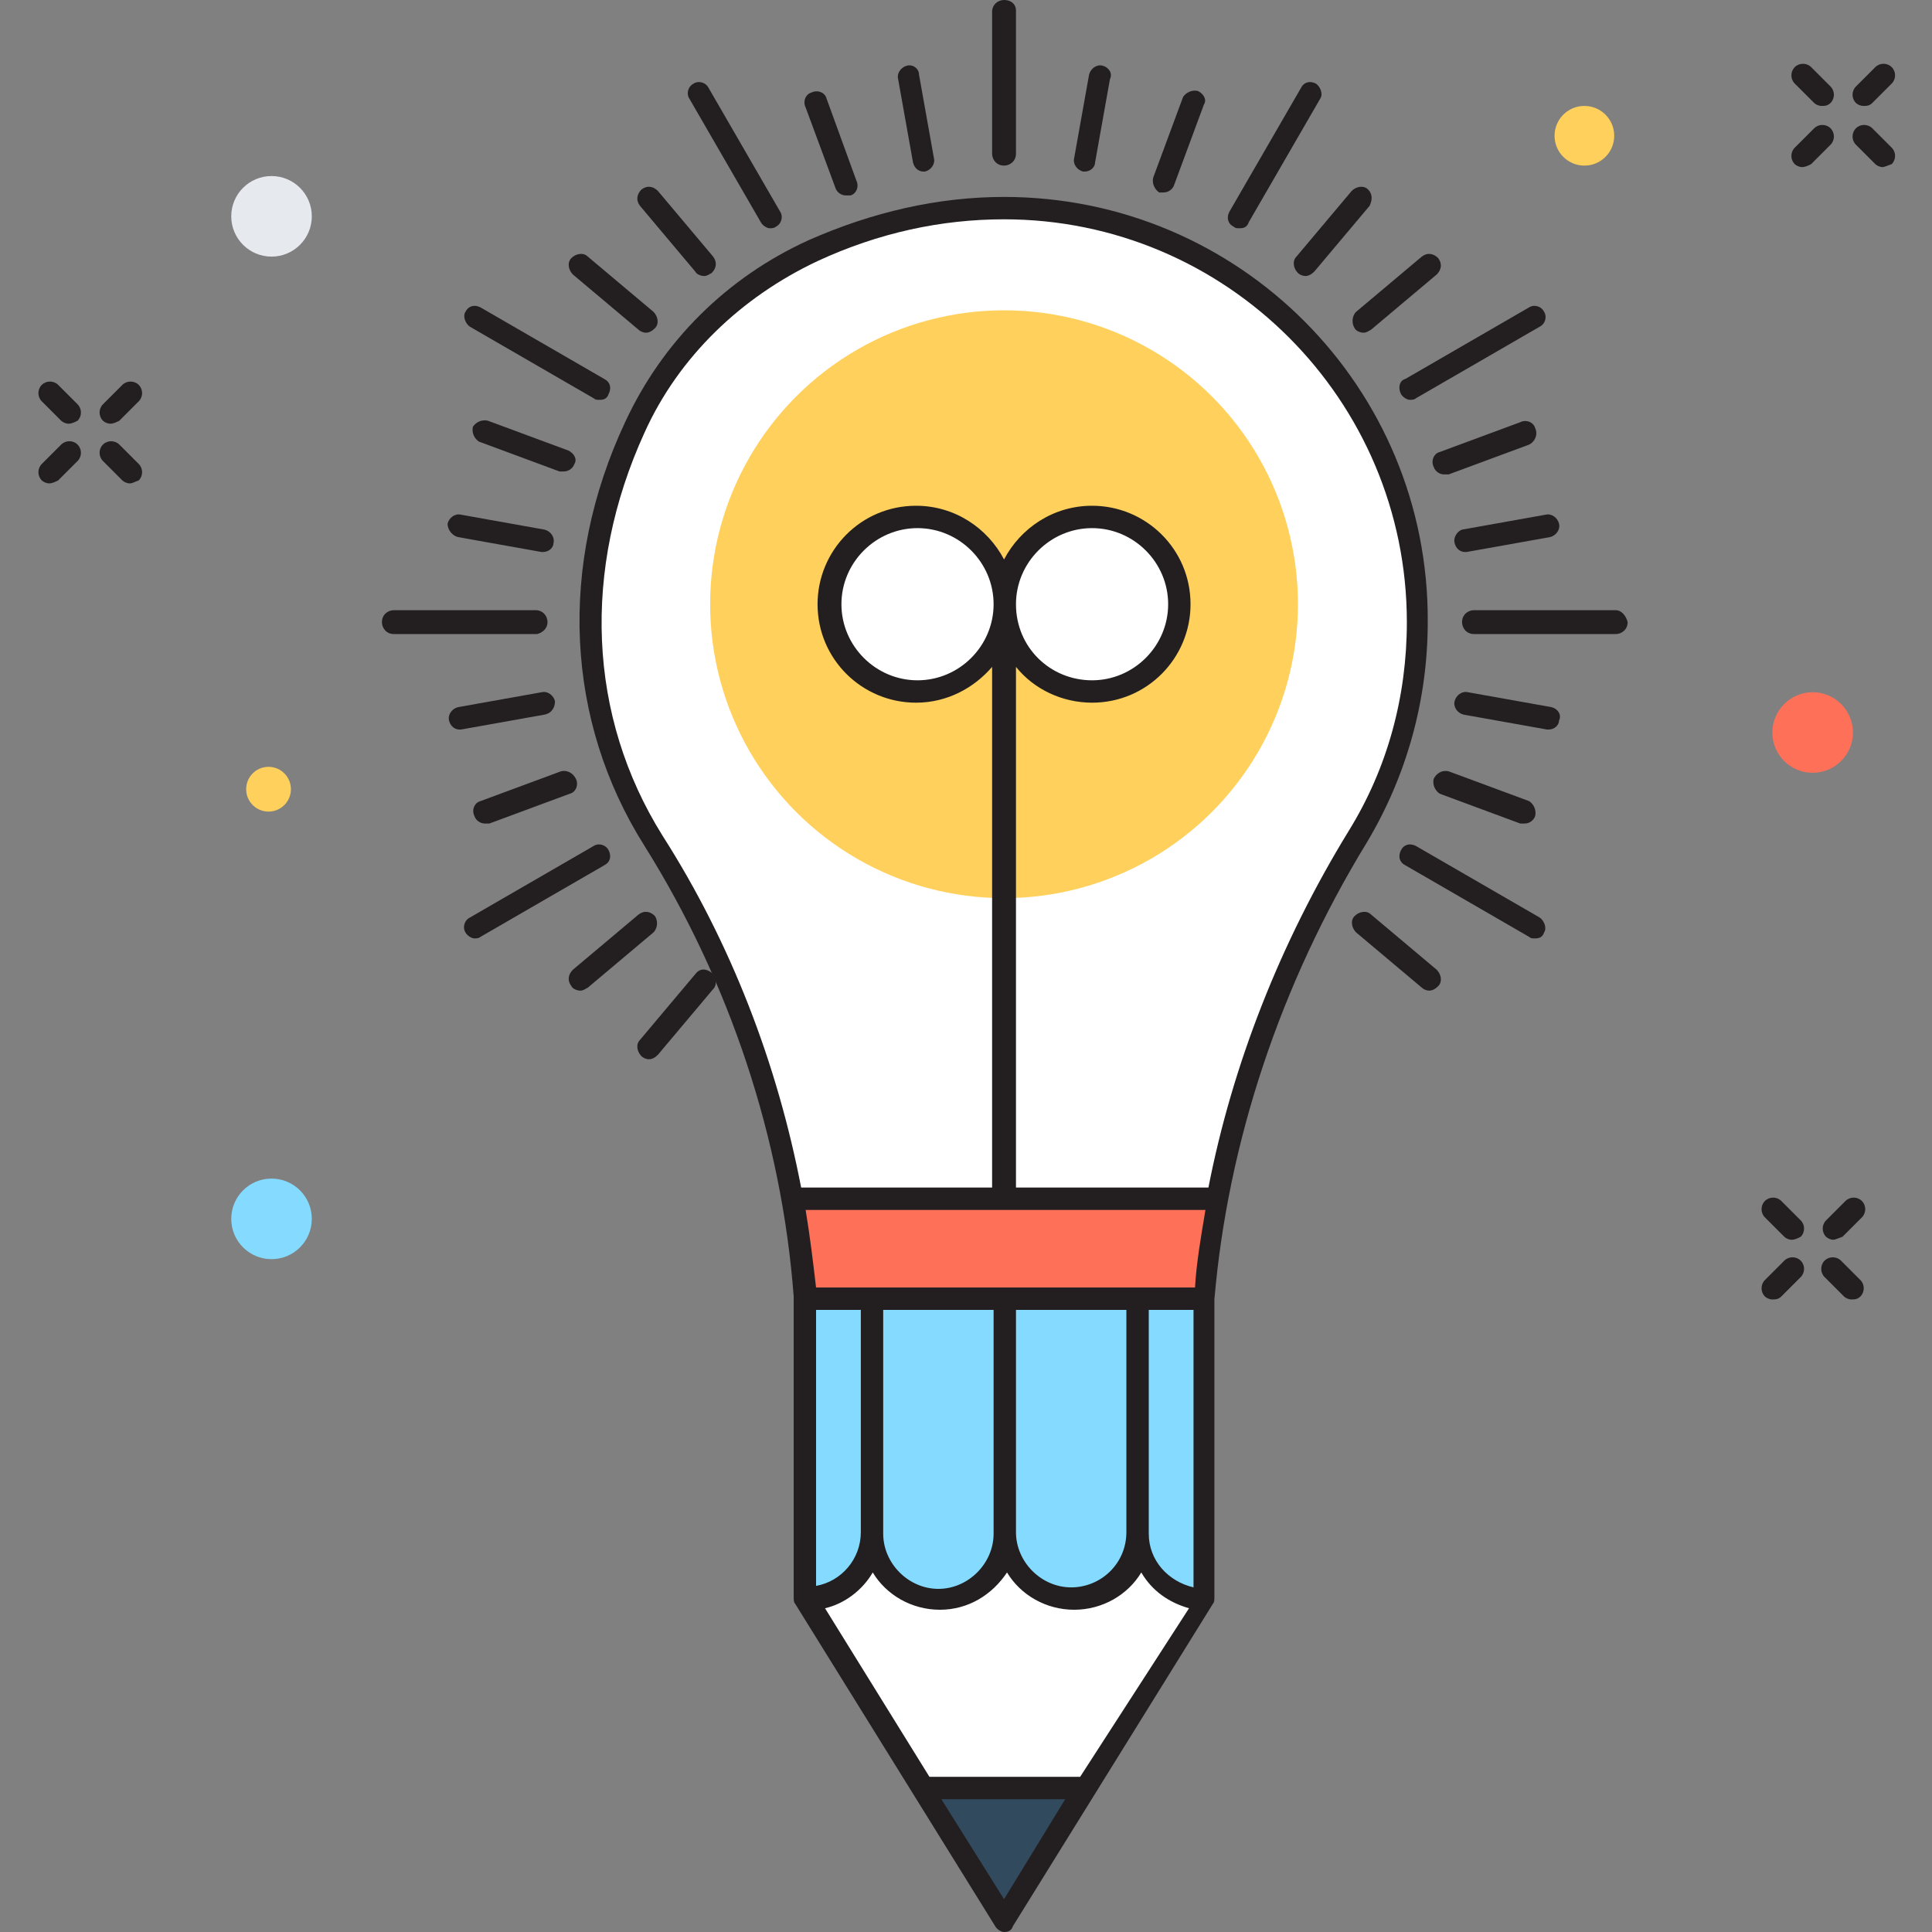 <?xml version="1.0" encoding="utf-8"?>
<!-- Generator: Adobe Illustrator 18.0.0, SVG Export Plug-In . SVG Version: 6.00 Build 0)  -->
<!DOCTYPE svg PUBLIC "-//W3C//DTD SVG 1.1//EN" "http://www.w3.org/Graphics/SVG/1.1/DTD/svg11.dtd">
<svg version="1.1" id="Layer_1" xmlns="http://www.w3.org/2000/svg" xmlns:xlink="http://www.w3.org/1999/xlink" x="0px" y="0px"
	 viewBox="0 0 129.5 129.5" enable-background="new 0 0 129.5 129.5" xml:space="preserve">
<rect x="0" y="0" width="129.5" height="129.5" fill="#808080" stroke="none"/>
<g>
	<g>
		<path fill="#FFFFFF" d="M54.6,16.8c-5.3,2.4-9.5,6.6-12,11.8c-4.7,10.1-3.5,20.2,1.2,27.7c5.8,9.3,9.3,19.8,10.2,30.7l0,0h26.8
			c0.9-11,4.6-21.5,10.3-30.9c2.6-4.2,4-9.1,4-14.4C95.1,22.2,75.1,7.5,54.6,16.8z"/>
		<path fill="#FF7058" d="M53.1,80.4c0.4,2.2,0.7,4.4,0.9,6.6l0,0h26.8c0.2-2.2,0.5-4.5,0.9-6.6H53.1z"/>
		<g>
			<circle fill="#FFD05B" cx="67.3" cy="40.5" r="19.7"/>
		</g>
		<path fill="#84DBFF" d="M54,87.1v20.1l0,0.1c2,0,3.6-1.3,4.2-3.1c0.1-0.4,0.2-0.9,0.2-1.4V87.1H54z"/>
		<path fill="#84DBFF" d="M67.3,87.1v15.7c0,2.5,2,4.5,4.5,4.5c1.3,0,2.5-0.6,3.3-1.4c0.4-0.4,0.7-1,1-1.6c0.2-0.5,0.3-0.9,0.3-1.5
			V87.1H67.3z"/>
		<path fill="#84DBFF" d="M58.4,87.1v15.7c0,0.5,0.1,1,0.3,1.5c0.2,0.6,0.5,1.1,1,1.6c0.8,0.9,2,1.4,3.3,1.4c2.5,0,4.5-2,4.5-4.5
			V87.1H58.4z"/>
		<path fill="#84DBFF" d="M76.3,87.1v15.7c0,0.5,0.1,0.9,0.2,1.4c0.6,1.8,2.2,3.1,4.2,3.1l0-0.1V87.1H76.3z"/>
		<path fill="#FFFFFF" d="M67.3,128.7L54,107.2c2.5,0,4.4-2,4.4-4.5c0,2.5,2,4.5,4.5,4.5c2.5,0,4.5-2,4.5-4.5c0,2.5,2,4.5,4.5,4.5
			c2.5,0,4.5-2,4.5-4.5c0,2.5,2,4.4,4.4,4.5L67.3,128.7z"/>
		<polygon fill="#324A5E" points="61.8,119.9 67.3,128.7 72.9,119.9 		"/>
		<g>
			<path fill="#231F20" d="M60.8,4.4c-0.4,0.1-0.7,0.5-0.6,0.9l1,5.6c0.1,0.4,0.4,0.6,0.7,0.6c0,0,0.1,0,0.1,0
				c0.4-0.1,0.7-0.5,0.6-0.9l-1-5.6C61.6,4.6,61.2,4.3,60.8,4.4z"/>
			<path fill="#231F20" d="M55.4,6.6c-0.1-0.4-0.6-0.6-1-0.4c-0.4,0.1-0.6,0.6-0.4,1l2,5.4c0.1,0.3,0.4,0.5,0.7,0.5
				c0.1,0,0.2,0,0.3,0c0.4-0.1,0.6-0.6,0.4-1L55.4,6.6z"/>
			<path fill="#231F20" d="M44.1,12.8c-0.3-0.3-0.7-0.4-1.1-0.1c-0.3,0.3-0.4,0.7-0.1,1.1l3.7,4.4c0.1,0.2,0.4,0.3,0.6,0.3
				c0.2,0,0.3-0.1,0.5-0.2c0.3-0.3,0.4-0.7,0.1-1.1L44.1,12.8z"/>
			<path fill="#231F20" d="M42.8,22.1c0.1,0.1,0.3,0.2,0.5,0.2c0.2,0,0.4-0.1,0.6-0.3c0.3-0.3,0.2-0.8-0.1-1.1l-4.4-3.7
				c-0.3-0.3-0.8-0.2-1.1,0.1c-0.3,0.3-0.2,0.8,0.1,1.1L42.8,22.1z"/>
			<path fill="#231F20" d="M91.9,61.3c-0.3-0.3-0.8-0.2-1.1,0.1c-0.3,0.3-0.2,0.8,0.1,1.1l4.4,3.7c0.1,0.1,0.3,0.2,0.5,0.2
				c0.2,0,0.4-0.1,0.6-0.3c0.3-0.3,0.2-0.8-0.1-1.1L91.9,61.3z"/>
			<path fill="#231F20" d="M38.1,30.2l-5.4-2c-0.4-0.1-0.8,0.1-1,0.4c-0.1,0.4,0.1,0.8,0.4,1l5.4,2c0.1,0,0.2,0,0.3,0
				c0.3,0,0.6-0.2,0.7-0.5C38.7,30.8,38.5,30.4,38.1,30.2z"/>
			<path fill="#231F20" d="M96.1,52.2c-0.1,0.4,0.1,0.8,0.4,1l5.4,2c0.1,0,0.2,0,0.3,0c0.3,0,0.6-0.2,0.7-0.5c0.1-0.4-0.1-0.8-0.4-1
				l-5.4-2C96.7,51.6,96.3,51.8,96.1,52.2z"/>
			<path fill="#231F20" d="M30.7,36l5.6,1c0,0,0.1,0,0.1,0c0.4,0,0.7-0.3,0.7-0.6c0.1-0.4-0.2-0.8-0.6-0.9l-5.6-1
				c-0.4-0.1-0.8,0.2-0.9,0.6C30,35.5,30.3,35.9,30.7,36z"/>
			<path fill="#231F20" d="M104,47.4l-5.6-1c-0.4-0.1-0.8,0.2-0.9,0.6c-0.1,0.4,0.2,0.8,0.6,0.9l5.6,1c0,0,0.1,0,0.1,0
				c0.4,0,0.7-0.3,0.7-0.6C104.7,47.9,104.4,47.5,104,47.4z"/>
			<path fill="#231F20" d="M37.2,47c-0.1-0.4-0.5-0.7-0.9-0.6l-5.6,1c-0.4,0.1-0.7,0.5-0.6,0.9c0.1,0.4,0.4,0.6,0.7,0.6
				c0,0,0.1,0,0.1,0l5.6-1C37,47.8,37.2,47.4,37.2,47z"/>
			<path fill="#231F20" d="M97.5,36.4c0.1,0.4,0.4,0.6,0.7,0.6c0,0,0.1,0,0.1,0l5.6-1c0.4-0.1,0.7-0.5,0.6-0.9
				c-0.1-0.4-0.5-0.7-0.9-0.6l-5.6,1C97.7,35.6,97.4,36,97.5,36.4z"/>
			<path fill="#231F20" d="M37.6,51.7l-5.4,2c-0.4,0.1-0.6,0.6-0.4,1c0.1,0.3,0.4,0.5,0.7,0.5c0.1,0,0.2,0,0.3,0l5.4-2
				c0.4-0.1,0.6-0.6,0.4-1C38.4,51.8,38,51.6,37.6,51.7z"/>
			<path fill="#231F20" d="M102.9,28.7c-0.1-0.4-0.6-0.6-1-0.4l-5.4,2c-0.4,0.1-0.6,0.6-0.4,1c0.1,0.3,0.4,0.5,0.7,0.5
				c0.1,0,0.2,0,0.3,0l5.4-2C102.9,29.6,103.1,29.1,102.9,28.7z"/>
			<path fill="#231F20" d="M43.9,61.4c-0.3-0.3-0.7-0.4-1.1-0.1L38.4,65c-0.3,0.3-0.4,0.7-0.1,1.1c0.1,0.2,0.4,0.3,0.6,0.3
				c0.2,0,0.3-0.1,0.5-0.2l4.4-3.7C44.1,62.2,44.1,61.7,43.9,61.4z"/>
			<path fill="#231F20" d="M90.8,22c0.1,0.2,0.4,0.3,0.6,0.3c0.2,0,0.3-0.1,0.5-0.2l4.4-3.7c0.3-0.3,0.4-0.7,0.1-1.1
				c-0.3-0.3-0.7-0.4-1.1-0.1l-4.4,3.7C90.6,21.2,90.6,21.7,90.8,22z"/>
			<path fill="#231F20" d="M46.6,65.3l-3.7,4.4c-0.3,0.3-0.2,0.8,0.1,1.1c0.1,0.1,0.3,0.2,0.5,0.2c0.2,0,0.4-0.1,0.6-0.3l3.7-4.4
				c0.3-0.3,0.2-0.8-0.1-1.1C47.3,64.9,46.9,64.9,46.6,65.3z"/>
			<path fill="#231F20" d="M91.7,12.7c-0.3-0.3-0.8-0.2-1.1,0.1l-3.7,4.4c-0.3,0.3-0.2,0.8,0.1,1.1c0.1,0.1,0.3,0.2,0.5,0.2
				c0.2,0,0.4-0.1,0.6-0.3l3.7-4.4C92,13.4,92,13,91.7,12.7z"/>
			<path fill="#231F20" d="M80.3,6.1c-0.4-0.1-0.8,0.1-1,0.4l-2,5.4c-0.1,0.4,0.1,0.8,0.4,1c0.1,0,0.2,0,0.3,0
				c0.3,0,0.6-0.2,0.7-0.5l2-5.4C80.9,6.7,80.7,6.3,80.3,6.1z"/>
			<path fill="#231F20" d="M73.9,4.4C73.5,4.3,73.1,4.6,73,5l-1,5.6c-0.1,0.4,0.2,0.8,0.6,0.9c0,0,0.1,0,0.1,0
				c0.4,0,0.7-0.3,0.7-0.6l1-5.6C74.6,4.9,74.3,4.5,73.9,4.4z"/>
			<path fill="#231F20" d="M67.3,0c-0.4,0-0.8,0.3-0.8,0.8v9.5c0,0.4,0.3,0.8,0.8,0.8c0.4,0,0.8-0.3,0.8-0.8V0.7
				C68.1,0.3,67.8,0,67.3,0z"/>
			<path fill="#231F20" d="M108.3,40.9h-9.5c-0.4,0-0.8,0.3-0.8,0.8c0,0.4,0.3,0.8,0.8,0.8h9.5c0.4,0,0.8-0.3,0.8-0.8
				C109,41.3,108.7,40.9,108.3,40.9z"/>
			<path fill="#231F20" d="M36.7,41.7c0-0.4-0.3-0.8-0.8-0.8h-9.5c-0.4,0-0.8,0.3-0.8,0.8c0,0.4,0.3,0.8,0.8,0.8H36
				C36.4,42.4,36.7,42.1,36.7,41.7z"/>
			<path fill="#231F20" d="M47.5,5.9c-0.2-0.4-0.7-0.5-1-0.3c-0.4,0.2-0.5,0.7-0.3,1l4.8,8.3c0.1,0.2,0.4,0.4,0.6,0.4
				c0.1,0,0.3,0,0.4-0.1c0.4-0.2,0.5-0.7,0.3-1L47.5,5.9z"/>
			<path fill="#231F20" d="M93.9,26.4c0.1,0.2,0.4,0.4,0.6,0.4c0.1,0,0.3,0,0.4-0.1l8.3-4.8c0.4-0.2,0.5-0.7,0.3-1
				c-0.2-0.4-0.7-0.5-1-0.3l-8.3,4.8C93.8,25.5,93.7,26,93.9,26.4z"/>
			<path fill="#231F20" d="M40.8,57c-0.2-0.4-0.7-0.5-1-0.3l-8.3,4.8c-0.4,0.2-0.5,0.7-0.3,1c0.1,0.2,0.4,0.4,0.6,0.4
				c0.1,0,0.3,0,0.4-0.1l8.3-4.8C40.9,57.8,41,57.4,40.8,57z"/>
			<path fill="#231F20" d="M31.5,21.9l8.3,4.8c0.1,0.1,0.2,0.1,0.4,0.1c0.3,0,0.5-0.1,0.6-0.4c0.2-0.4,0.1-0.8-0.3-1l-8.3-4.8
				c-0.4-0.2-0.8-0.1-1,0.3C31,21.2,31.2,21.7,31.5,21.9z"/>
			<path fill="#231F20" d="M103.2,61.5l-8.3-4.8c-0.4-0.2-0.8-0.1-1,0.3c-0.2,0.4-0.1,0.8,0.3,1l8.3,4.8c0.1,0.1,0.2,0.1,0.4,0.1
				c0.3,0,0.5-0.1,0.6-0.4C103.7,62.2,103.5,61.7,103.2,61.5z"/>
			<path fill="#231F20" d="M88.2,5.6c-0.4-0.2-0.8-0.1-1,0.3l-4.8,8.3c-0.2,0.4-0.1,0.8,0.3,1c0.1,0.1,0.2,0.1,0.4,0.1
				c0.3,0,0.5-0.1,0.6-0.4l4.8-8.3C88.7,6.3,88.5,5.8,88.2,5.6z"/>
		</g>
		<circle fill="#FFFFFF" cx="73.2" cy="40.5" r="5.9"/>
		<circle fill="#FFFFFF" cx="61.4" cy="40.5" r="5.9"/>
		<g>
			<line fill="#FFFFFF" x1="67.3" y1="80.4" x2="67.3" y2="40.5"/>
			<path fill="#231F20" d="M67.3,13.2c-4.4,0-8.8,1-13.1,2.9c-5.5,2.5-9.8,6.8-12.3,12.2c-4.5,9.6-4,20,1.3,28.4
				c5.7,9.1,9.2,19.6,10,30.2v20.2h0c0,0.1,0,0.3,0.1,0.4l13.4,21.6c0.1,0.2,0.4,0.4,0.6,0.4c0.3,0,0.5-0.1,0.6-0.4l13.4-21.6
				c0.1-0.1,0.1-0.3,0.1-0.4h0v-20c0,0,0,0,0,0c0.9-10.5,4.4-21.1,10.2-30.6c2.7-4.5,4.1-9.6,4.1-14.8C95.8,26,83.1,13.2,67.3,13.2z
				 M57.7,102.7C57.7,102.7,57.7,102.7,57.7,102.7c0,1.8-1.3,3.3-3,3.6V87.8h3V102.7z M66.6,102.8c0,2-1.7,3.7-3.7,3.7
				c-2,0-3.7-1.7-3.7-3.7V87.8h7.4V102.8z M75.5,102.7C75.5,102.7,75.5,102.7,75.5,102.7c0,2.1-1.7,3.7-3.7,3.7
				c-2,0-3.7-1.7-3.7-3.7c0,0,0,0,0,0V87.8h7.4V102.7z M80,106.4c-1.7-0.4-3-1.8-3-3.6V87.8h3V106.4z M80.1,86.3H54.7
				c-0.2-1.7-0.4-3.4-0.7-5.2l0,0h26.8l0,0C80.5,82.9,80.2,84.6,80.1,86.3z M67.3,127.3l-4.2-6.7h0h8.3l0,0L67.3,127.3z M72.4,119.1
				H62.3l-7-11.3c1.3-0.3,2.5-1.2,3.2-2.4c0.9,1.5,2.6,2.5,4.5,2.5c1.9,0,3.5-1,4.5-2.5c0.9,1.5,2.6,2.5,4.5,2.5
				c1.9,0,3.6-1,4.5-2.5c0.7,1.2,1.8,2,3.2,2.4L72.4,119.1z M90.4,55.7c-4.6,7.5-7.8,15.7-9.4,23.9H68.1V44.7
				c1.2,1.5,3.1,2.4,5.1,2.4c3.7,0,6.6-3,6.6-6.6c0-3.7-3-6.6-6.6-6.6c-2.6,0-4.8,1.5-5.9,3.6c-1.1-2.1-3.3-3.6-5.9-3.6
				c-3.7,0-6.6,3-6.6,6.6c0,3.7,3,6.6,6.6,6.6c2.1,0,3.9-1,5.1-2.4v34.9H53.7C52.1,71.3,49,63.2,44.4,56c-5-8-5.4-17.8-1.2-27
				c2.3-5.1,6.5-9.1,11.6-11.5c4.1-1.9,8.3-2.8,12.5-2.8c14.9,0,27,12.1,27,27C94.3,46.7,93,51.5,90.4,55.7z M68.1,40.5
				c0-2.8,2.3-5.1,5.1-5.1s5.1,2.3,5.1,5.1c0,2.8-2.3,5.1-5.1,5.1S68.1,43.4,68.1,40.5z M66.6,40.5c0,2.8-2.3,5.1-5.1,5.1
				s-5.1-2.3-5.1-5.1c0-2.8,2.3-5.1,5.1-5.1S66.6,37.7,66.6,40.5z"/>
		</g>
		<g>
			<g>
				<path fill="#231F20" d="M124.9,7.1c-0.2,0-0.4-0.1-0.5-0.2c-0.3-0.3-0.3-0.8,0-1.1l1.3-1.3c0.3-0.3,0.8-0.3,1.1,0
					c0.3,0.3,0.3,0.8,0,1.1l-1.3,1.3C125.3,7.1,125.1,7.1,124.9,7.1z"/>
			</g>
			<g>
				<path fill="#231F20" d="M120.8,11.2c-0.2,0-0.4-0.1-0.5-0.2c-0.3-0.3-0.3-0.8,0-1.1l1.3-1.3c0.3-0.3,0.8-0.3,1.1,0
					c0.3,0.3,0.3,0.8,0,1.1l-1.3,1.3C121.2,11.1,121,11.2,120.8,11.2z"/>
			</g>
			<g>
				<path fill="#231F20" d="M126.2,11.2c-0.2,0-0.4-0.1-0.5-0.2l-1.3-1.3c-0.3-0.3-0.3-0.8,0-1.1c0.3-0.3,0.8-0.3,1.1,0l1.3,1.3
					c0.3,0.3,0.3,0.8,0,1.1C126.5,11.1,126.3,11.2,126.2,11.2z"/>
			</g>
			<g>
				<path fill="#231F20" d="M122.1,7.1c-0.2,0-0.4-0.1-0.5-0.2l-1.3-1.3c-0.3-0.3-0.3-0.8,0-1.1s0.8-0.3,1.1,0l1.3,1.3
					c0.3,0.3,0.3,0.8,0,1.1C122.5,7.1,122.3,7.1,122.1,7.1z"/>
			</g>
		</g>
		<g>
			<g>
				<path fill="#231F20" d="M7.4,28.4c-0.2,0-0.4-0.1-0.5-0.2c-0.3-0.3-0.3-0.8,0-1.1l1.3-1.3c0.3-0.3,0.8-0.3,1.1,0
					c0.3,0.3,0.3,0.8,0,1.1l-1.3,1.3C7.8,28.3,7.6,28.4,7.4,28.4z"/>
			</g>
			<g>
				<path fill="#231F20" d="M3.3,32.4c-0.2,0-0.4-0.1-0.5-0.2c-0.3-0.3-0.3-0.8,0-1.1l1.3-1.3c0.3-0.3,0.8-0.3,1.1,0
					c0.3,0.3,0.3,0.8,0,1.1l-1.3,1.3C3.7,32.3,3.5,32.4,3.3,32.4z"/>
			</g>
			<g>
				<path fill="#231F20" d="M8.7,32.4c-0.2,0-0.4-0.1-0.5-0.2l-1.3-1.3c-0.3-0.3-0.3-0.8,0-1.1c0.3-0.3,0.8-0.3,1.1,0l1.3,1.3
					c0.3,0.3,0.3,0.8,0,1.1C9,32.3,8.9,32.4,8.7,32.4z"/>
			</g>
			<g>
				<path fill="#231F20" d="M4.6,28.4c-0.2,0-0.4-0.1-0.5-0.2l-1.3-1.3c-0.3-0.3-0.3-0.8,0-1.1c0.3-0.3,0.8-0.3,1.1,0l1.3,1.3
					c0.3,0.3,0.3,0.8,0,1.1C5,28.3,4.8,28.4,4.6,28.4z"/>
			</g>
		</g>
		<g>
			<g>
				<path fill="#231F20" d="M122.9,83.1c-0.2,0-0.4-0.1-0.5-0.2c-0.3-0.3-0.3-0.8,0-1.1l1.3-1.3c0.3-0.3,0.8-0.3,1.1,0
					c0.3,0.3,0.3,0.8,0,1.1l-1.3,1.3C123.2,83,123,83.1,122.9,83.1z"/>
			</g>
			<g>
				<path fill="#231F20" d="M118.8,87.1c-0.2,0-0.4-0.1-0.5-0.2c-0.3-0.3-0.3-0.8,0-1.1l1.3-1.3c0.3-0.3,0.8-0.3,1.1,0
					c0.3,0.3,0.3,0.8,0,1.1l-1.3,1.3C119.2,87.1,119,87.1,118.8,87.1z"/>
			</g>
			<g>
				<path fill="#231F20" d="M124.1,87.1c-0.2,0-0.4-0.1-0.5-0.2l-1.3-1.3c-0.3-0.3-0.3-0.8,0-1.1c0.3-0.3,0.8-0.3,1.1,0l1.3,1.3
					c0.3,0.3,0.3,0.8,0,1.1C124.5,87.1,124.3,87.1,124.1,87.1z"/>
			</g>
			<g>
				<path fill="#231F20" d="M120.1,83.1c-0.2,0-0.4-0.1-0.5-0.2l-1.3-1.3c-0.3-0.3-0.3-0.8,0-1.1c0.3-0.3,0.8-0.3,1.1,0l1.3,1.3
					c0.3,0.3,0.3,0.8,0,1.1C120.5,83,120.3,83.1,120.1,83.1z"/>
			</g>
		</g>
		<g>
			<circle fill="#FF7058" cx="121.5" cy="49.1" r="2.7"/>
		</g>
		<g>
			<circle fill="#FFD05B" cx="106.2" cy="9.1" r="2"/>
		</g>
		<g>
			<circle fill="#FFD05B" cx="18" cy="52.9" r="1.5"/>
		</g>
		<g>
			<circle fill="#E6E9EE" cx="18.2" cy="14.5" r="2.7"/>
		</g>
		<g>
			<circle fill="#84DBFF" cx="18.2" cy="81.7" r="2.7"/>
		</g>
	</g>
</g>
</svg>
